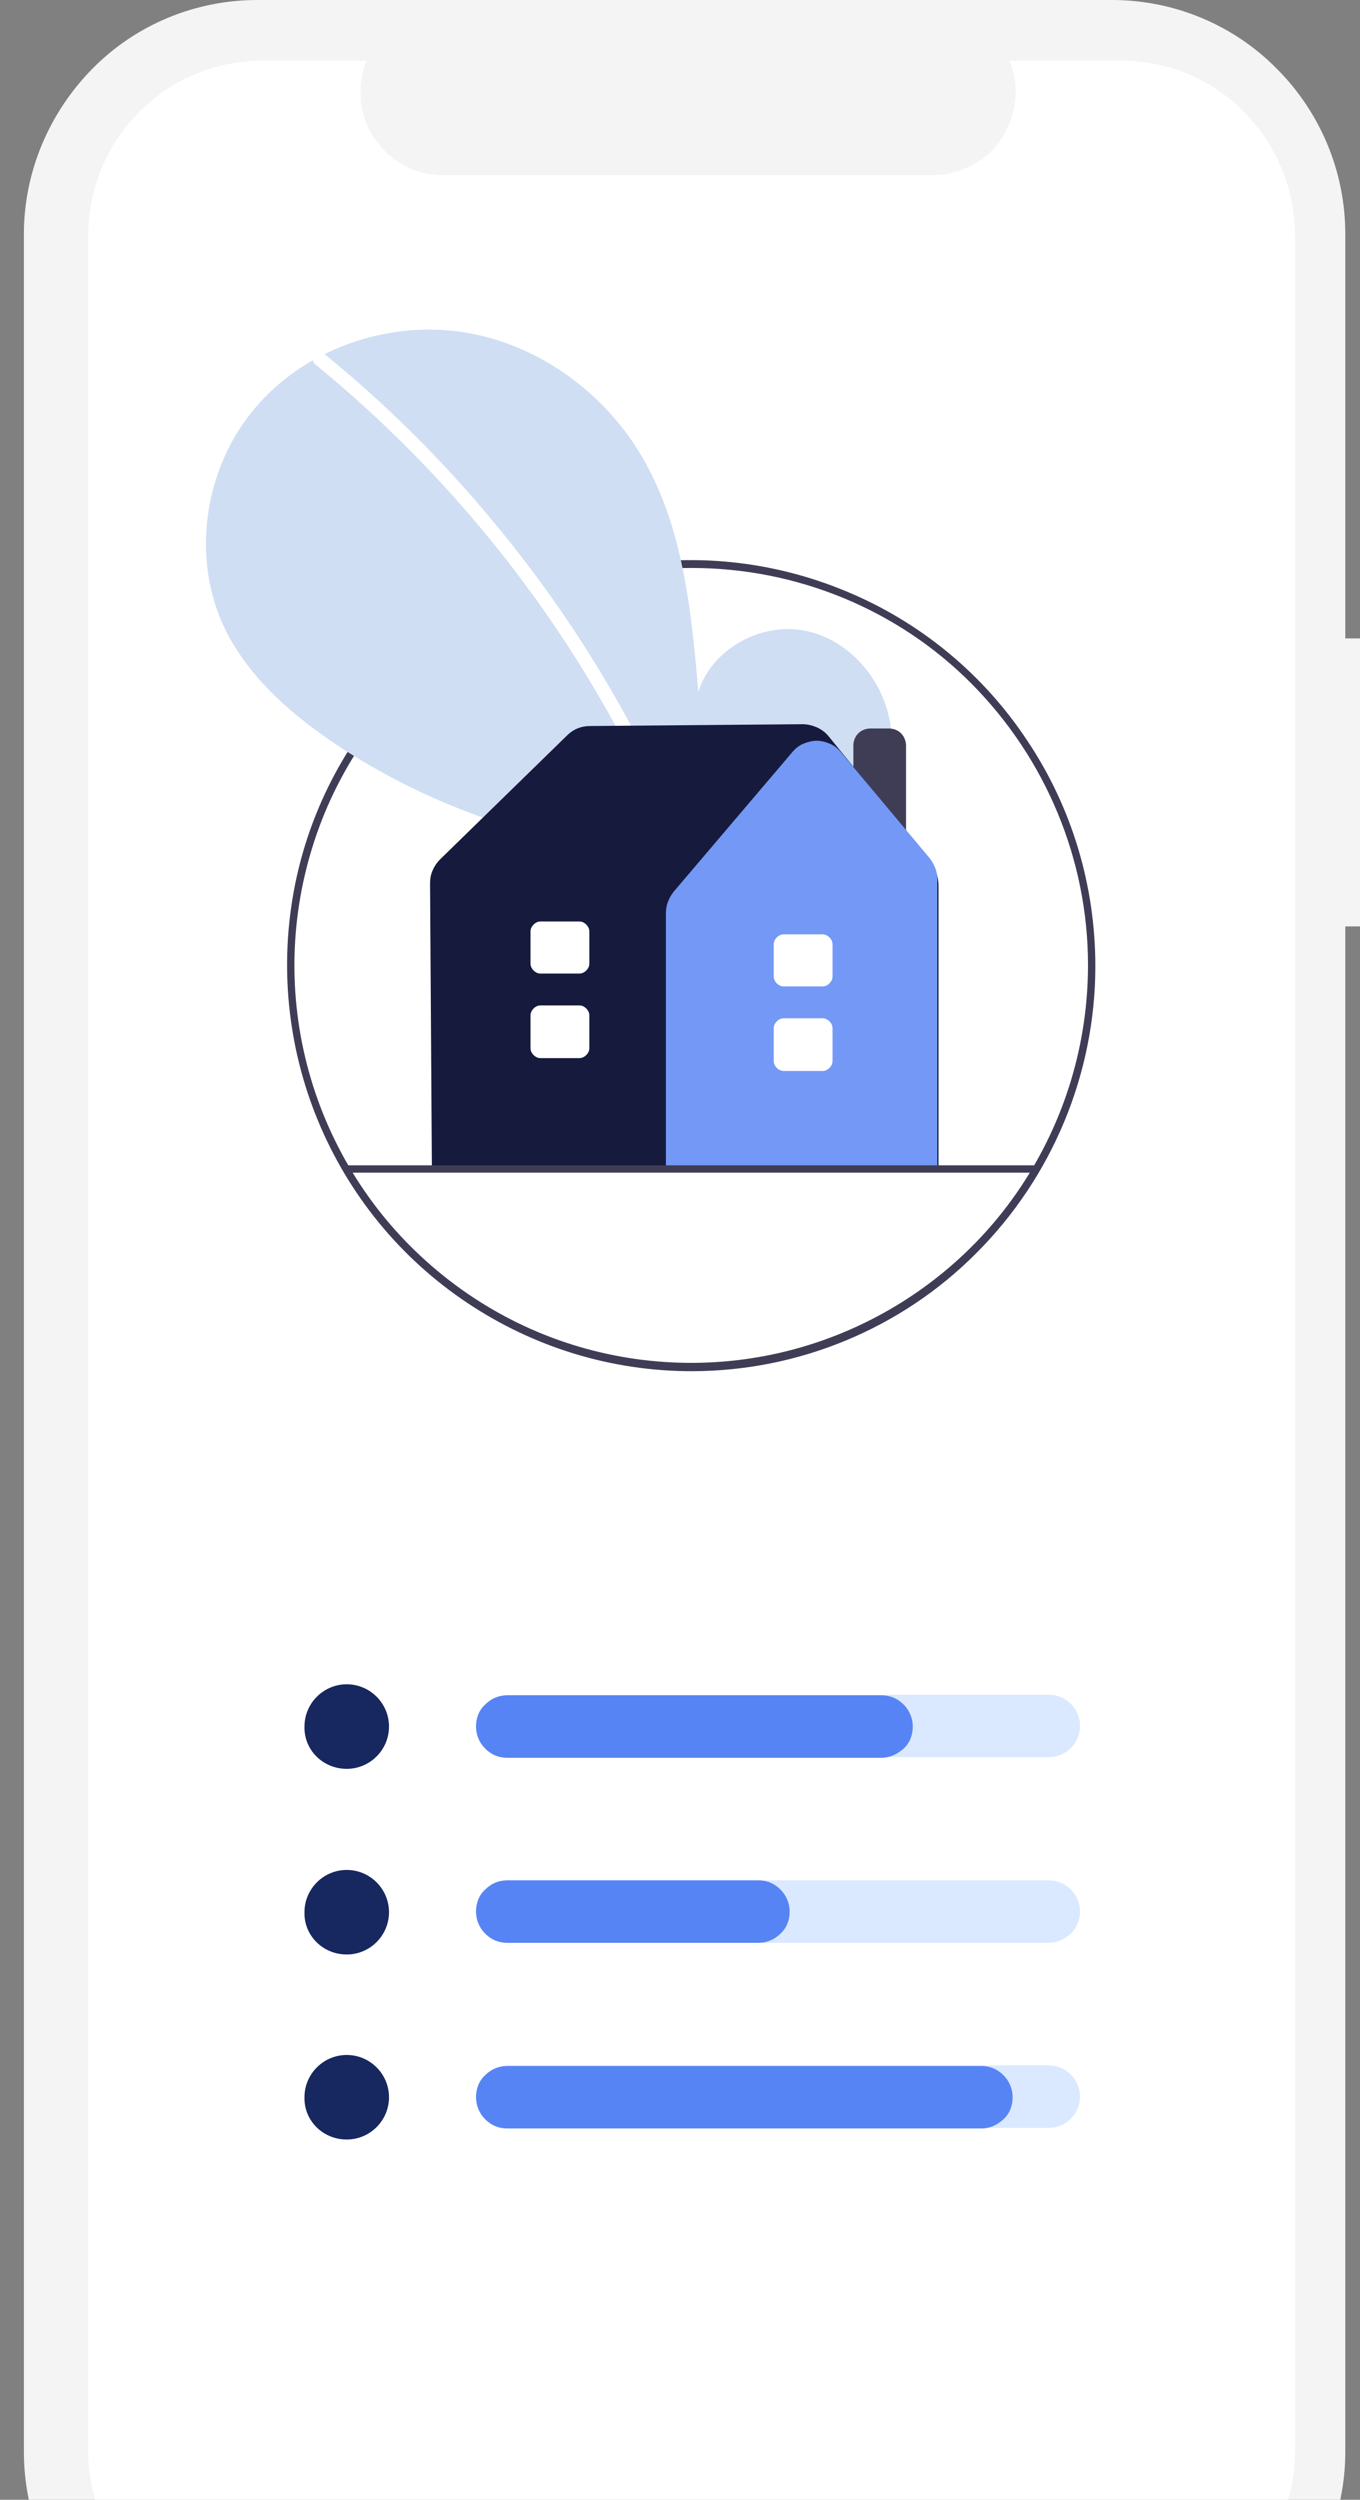 <?xml version="1.0" encoding="utf-8"?>
<!-- Generator: Adobe Illustrator 26.1.0, SVG Export Plug-In . SVG Version: 6.00 Build 0)  -->
<svg version="1.1" id="Layer_1" xmlns="http://www.w3.org/2000/svg" xmlns:xlink="http://www.w3.org/1999/xlink" x="0px" y="0px"
	 viewBox="0 0 222 408" style="enable-background:new 0 0 222 408;" xml:space="preserve">
<rect x="0" y="0" width="222" height="408" fill="#808080" stroke="none"/>
<style type="text/css">
	.st0{clip-path:url(#SVGID_00000101822183436380016710000009120867122644575874_);}
	.st1{fill:#F4F4F4;}
	.st2{fill:#FFFFFF;}
	.st3{fill:#3F3D56;}
	.st4{fill:#CFDEF3;}
	.st5{fill:#17275F;}
	.st6{fill:#DAE9FF;}
	.st7{fill:#5784F5;}
	.st8{fill:#161B3D;}
	.st9{fill:#7398F6;}
</style>
<g>
	<defs>
		<rect id="SVGID_1_" x="-88" width="515" height="439.4"/>
	</defs>
	<clipPath id="SVGID_00000078732322348272720570000018025424821581238678_">
		<use xlink:href="#SVGID_1_"  style="overflow:visible;"/>
	</clipPath>
	<g style="clip-path:url(#SVGID_00000078732322348272720570000018025424821581238678_);">
		<path class="st1" d="M222,104.2h-2.4v-66c0-10.1-4-19.8-11.2-27C201.3,4,191.6,0,181.5,0H42C31.9,0,22.2,4,15.1,11.2
			c-7.1,7.2-11.2,16.9-11.2,27v362c0,10.1,4,19.8,11.2,27c7.1,7.2,16.8,11.2,26.9,11.2h139.5c10.1,0,19.8-4,26.9-11.2
			c7.1-7.2,11.2-16.9,11.2-27V151.2h2.4L222,104.2z"/>
		<path class="st2" d="M183,9.9h-18.2c0.8,2.1,1.2,4.3,0.9,6.5c-0.2,2.2-1,4.3-2.2,6.2c-1.2,1.8-2.9,3.4-4.9,4.4
			c-2,1-4.1,1.6-6.4,1.6H72.4c-2.2,0-4.4-0.5-6.4-1.6c-2-1-3.6-2.6-4.9-4.4c-1.2-1.8-2-4-2.2-6.2c-0.2-2.2,0.1-4.4,0.9-6.5h-17
			c-7.5,0-14.8,3-20.1,8.4c-5.3,5.3-8.3,12.6-8.3,20.2V400c0,7.6,3,14.8,8.3,20.2c5.3,5.3,12.6,8.4,20.1,8.4H183
			c7.5,0,14.8-3,20.1-8.4c5.3-5.4,8.3-12.6,8.3-20.2V38.5c0-7.6-3-14.8-8.3-20.2C197.8,12.9,190.6,9.9,183,9.9L183,9.9z"/>
		<path class="st3" d="M112.9,223.8c-13.1,0-25.8-3.9-36.7-11.2c-10.9-7.3-19.3-17.6-24.3-29.7c-5-12.1-6.3-25.4-3.8-38.2
			c2.5-12.8,8.8-24.6,18.1-33.9c9.2-9.3,21-15.6,33.8-18.1c12.8-2.6,26.1-1.2,38.1,3.8c12.1,5,22.4,13.5,29.6,24.4
			c7.3,10.9,11.1,23.7,11.1,36.8c0,17.5-7,34.4-19.4,46.8C147.2,216.8,130.4,223.8,112.9,223.8z M112.9,92.7
			c-12.8,0-25.3,3.8-36,10.9c-10.7,7.1-19,17.3-23.9,29.1c-4.9,11.9-6.2,24.9-3.7,37.5c2.5,12.6,8.7,24.2,17.7,33.2
			c9.1,9.1,20.6,15.3,33.2,17.8c12.6,2.5,25.6,1.2,37.4-3.7c11.8-4.9,22-13.2,29.1-23.9c7.1-10.7,10.9-23.2,10.9-36.1
			c0-17.2-6.9-33.7-19-45.9C146.6,99.5,130.1,92.7,112.9,92.7z"/>
		<path class="st4" d="M137.2,138.4c5.7-4.8,9.1-12.4,8.2-19.7c-0.9-7.4-6.5-14.1-13.7-15.7c-7.2-1.6-15.5,2.8-17.7,9.9
			c-1.2-13.7-2.6-27.9-9.9-39.5c-6.6-10.5-17.9-18.1-30.2-19.4c-12.3-1.3-25.3,3.7-33,13.5c-7.7,9.7-9.6,23.9-4.2,35.1
			c4,8.2,11.3,14.4,18.9,19.4c24.4,15.9,54.7,21.3,83.5,17L137.2,138.4z"/>
		<path class="st2" d="M53.1,57.9c10.2,8.3,19.5,17.6,27.8,27.7c13.1,15.8,23.6,33.5,31.4,52.5c0.6,1.4-1.7,2-2.2,0.6
			c-12.6-30.9-32.8-58.1-58.6-79.2C50.3,58.6,51.9,56.9,53.1,57.9z"/>
		<path class="st5" d="M56.6,288.7c3.8,0,6.9-3.1,6.9-6.9c0-3.8-3.1-6.9-6.9-6.9c-3.8,0-6.9,3.1-6.9,6.9
			C49.6,285.6,52.7,288.7,56.6,288.7z"/>
		<path class="st6" d="M171.2,286.8h-88c-1.3,0-2.6-0.5-3.6-1.5c-0.9-0.9-1.5-2.2-1.5-3.6c0-1.3,0.5-2.6,1.5-3.6
			c0.9-0.9,2.2-1.5,3.6-1.5h88c1.3,0,2.6,0.5,3.6,1.5c0.9,0.9,1.5,2.2,1.5,3.6c0,1.3-0.5,2.6-1.5,3.6
			C173.8,286.3,172.5,286.8,171.2,286.8z"/>
		<path class="st7" d="M143.9,286.9H82.8c-1.4,0-2.6-0.5-3.6-1.5c-1-1-1.5-2.3-1.5-3.6c0-1.4,0.5-2.7,1.5-3.6c1-1,2.2-1.5,3.6-1.5
			h61.1c1.4,0,2.6,0.5,3.6,1.5s1.5,2.3,1.5,3.6c0,1.4-0.5,2.7-1.5,3.6S145.2,286.9,143.9,286.9z"/>
		<path class="st5" d="M56.6,319c3.8,0,6.9-3.1,6.9-6.9c0-3.8-3.1-6.9-6.9-6.9c-3.8,0-6.9,3.1-6.9,6.9C49.6,315.9,52.7,319,56.6,319
			z"/>
		<path class="st6" d="M171.2,317.1h-88c-1.3,0-2.6-0.5-3.6-1.5c-0.9-0.9-1.5-2.2-1.5-3.6c0-1.3,0.5-2.6,1.5-3.6
			c0.9-0.9,2.2-1.5,3.6-1.5h88c1.3,0,2.6,0.5,3.6,1.5c0.9,0.9,1.5,2.2,1.5,3.6c0,1.3-0.5,2.6-1.5,3.6
			C173.8,316.5,172.5,317.1,171.2,317.1z"/>
		<path class="st5" d="M56.6,349.2c3.8,0,6.9-3.1,6.9-6.9c0-3.8-3.1-6.9-6.9-6.9c-3.8,0-6.9,3.1-6.9,6.9
			C49.6,346.1,52.7,349.2,56.6,349.2z"/>
		<path class="st6" d="M171.2,347.3h-88c-1.3,0-2.6-0.5-3.6-1.5c-0.9-0.9-1.5-2.2-1.5-3.6c0-1.3,0.5-2.6,1.5-3.6
			c0.9-0.9,2.2-1.5,3.6-1.5h88c1.3,0,2.6,0.5,3.6,1.5c0.9,0.9,1.5,2.2,1.5,3.6c0,1.3-0.5,2.6-1.5,3.6
			C173.8,346.8,172.5,347.3,171.2,347.3z"/>
		<path class="st7" d="M123.8,317.1h-41c-1.4,0-2.6-0.5-3.6-1.5c-1-1-1.5-2.3-1.5-3.6c0-1.4,0.5-2.7,1.5-3.6c1-1,2.2-1.5,3.6-1.5h41
			c1.4,0,2.6,0.5,3.6,1.5c1,1,1.5,2.3,1.5,3.6c0,1.4-0.5,2.7-1.5,3.6C126.4,316.6,125.1,317.1,123.8,317.1z"/>
		<path class="st7" d="M160.2,347.4H82.8c-1.4,0-2.6-0.5-3.6-1.5c-1-1-1.5-2.3-1.5-3.6c0-1.4,0.5-2.7,1.5-3.6c1-1,2.2-1.5,3.6-1.5
			h77.4c1.4,0,2.6,0.5,3.6,1.5s1.5,2.3,1.5,3.6c0,1.4-0.5,2.7-1.5,3.6S161.6,347.4,160.2,347.4z"/>
		<path class="st3" d="M147.9,147.3h-8.6v-25.6c0-0.8,0.3-1.5,0.8-2c0.5-0.5,1.2-0.8,2-0.8h3c0.8,0,1.5,0.3,2,0.8
			c0.5,0.5,0.8,1.3,0.8,2V147.3z"/>
		<path class="st8" d="M153.1,190.9H70.5l-0.3-46.7c0-0.7,0.1-1.4,0.4-2.1c0.3-0.7,0.7-1.3,1.2-1.8l20.8-20.3c1-1,2.3-1.5,3.7-1.5
			l34.7-0.3c0.8,0,1.6,0.2,2.3,0.5c0.7,0.3,1.4,0.8,1.9,1.4l0,0l16.5,20.3c1,1.2,1.5,2.7,1.5,4.2V190.9z"/>
		<path class="st9" d="M153.1,190.9h-44.4V149c0-1.3,0.5-2.5,1.3-3.5l19.3-22.7l0,0c0.5-0.6,1.1-1.1,1.8-1.4
			c0.7-0.3,1.5-0.5,2.2-0.5h0c0.8,0,1.5,0.2,2.2,0.5c0.7,0.3,1.3,0.8,1.8,1.4l14.4,17.2c0.8,1,1.3,2.2,1.3,3.4V190.9z"/>
		<path class="st2" d="M134.3,174.8h-6.4c-0.4,0-0.8-0.2-1.1-0.5c-0.3-0.3-0.5-0.7-0.5-1.1v-5.4c0-0.4,0.2-0.8,0.5-1.1
			c0.3-0.3,0.7-0.5,1.1-0.5h6.4c0.4,0,0.8,0.2,1.1,0.5c0.3,0.3,0.5,0.7,0.5,1.1v5.4c0,0.4-0.2,0.8-0.5,1.1
			C135.1,174.6,134.7,174.8,134.3,174.8z"/>
		<path class="st2" d="M134.3,161h-6.4c-0.4,0-0.8-0.2-1.1-0.5s-0.5-0.7-0.5-1.1v-5.3c0-0.4,0.2-0.8,0.5-1.1
			c0.3-0.3,0.7-0.5,1.1-0.5h6.4c0.4,0,0.8,0.2,1.1,0.5c0.3,0.3,0.5,0.7,0.5,1.1v5.3c0,0.4-0.2,0.8-0.5,1.1
			C135.1,160.8,134.7,161,134.3,161z"/>
		<path class="st2" d="M94.6,172.7h-6.4c-0.4,0-0.8-0.2-1.1-0.5c-0.3-0.3-0.5-0.7-0.5-1.1v-5.4c0-0.4,0.2-0.8,0.5-1.1
			c0.3-0.3,0.7-0.5,1.1-0.5h6.4c0.4,0,0.8,0.2,1.1,0.5c0.3,0.3,0.5,0.7,0.5,1.1v5.4c0,0.4-0.2,0.8-0.5,1.1
			C95.4,172.5,95,172.7,94.6,172.7z"/>
		<path class="st2" d="M94.6,158.9h-6.4c-0.4,0-0.8-0.2-1.1-0.5c-0.3-0.3-0.5-0.7-0.5-1.1V152c0-0.4,0.2-0.8,0.5-1.1
			c0.3-0.3,0.7-0.5,1.1-0.5h6.4c0.4,0,0.8,0.2,1.1,0.5c0.3,0.3,0.5,0.7,0.5,1.1v5.3c0,0.4-0.2,0.8-0.5,1.1
			C95.4,158.7,95,158.9,94.6,158.9z"/>
		<path class="st3" d="M169.1,191.4H56.7c-0.2,0-0.3-0.1-0.4-0.2c-0.1-0.1-0.2-0.3-0.2-0.4c0-0.2,0.1-0.3,0.2-0.4
			c0.1-0.1,0.3-0.2,0.4-0.2h112.4c0.2,0,0.3,0.1,0.4,0.2c0.1,0.1,0.2,0.3,0.2,0.4c0,0.2-0.1,0.3-0.2,0.4
			C169.4,191.3,169.3,191.4,169.1,191.4z"/>
	</g>
</g>
</svg>
